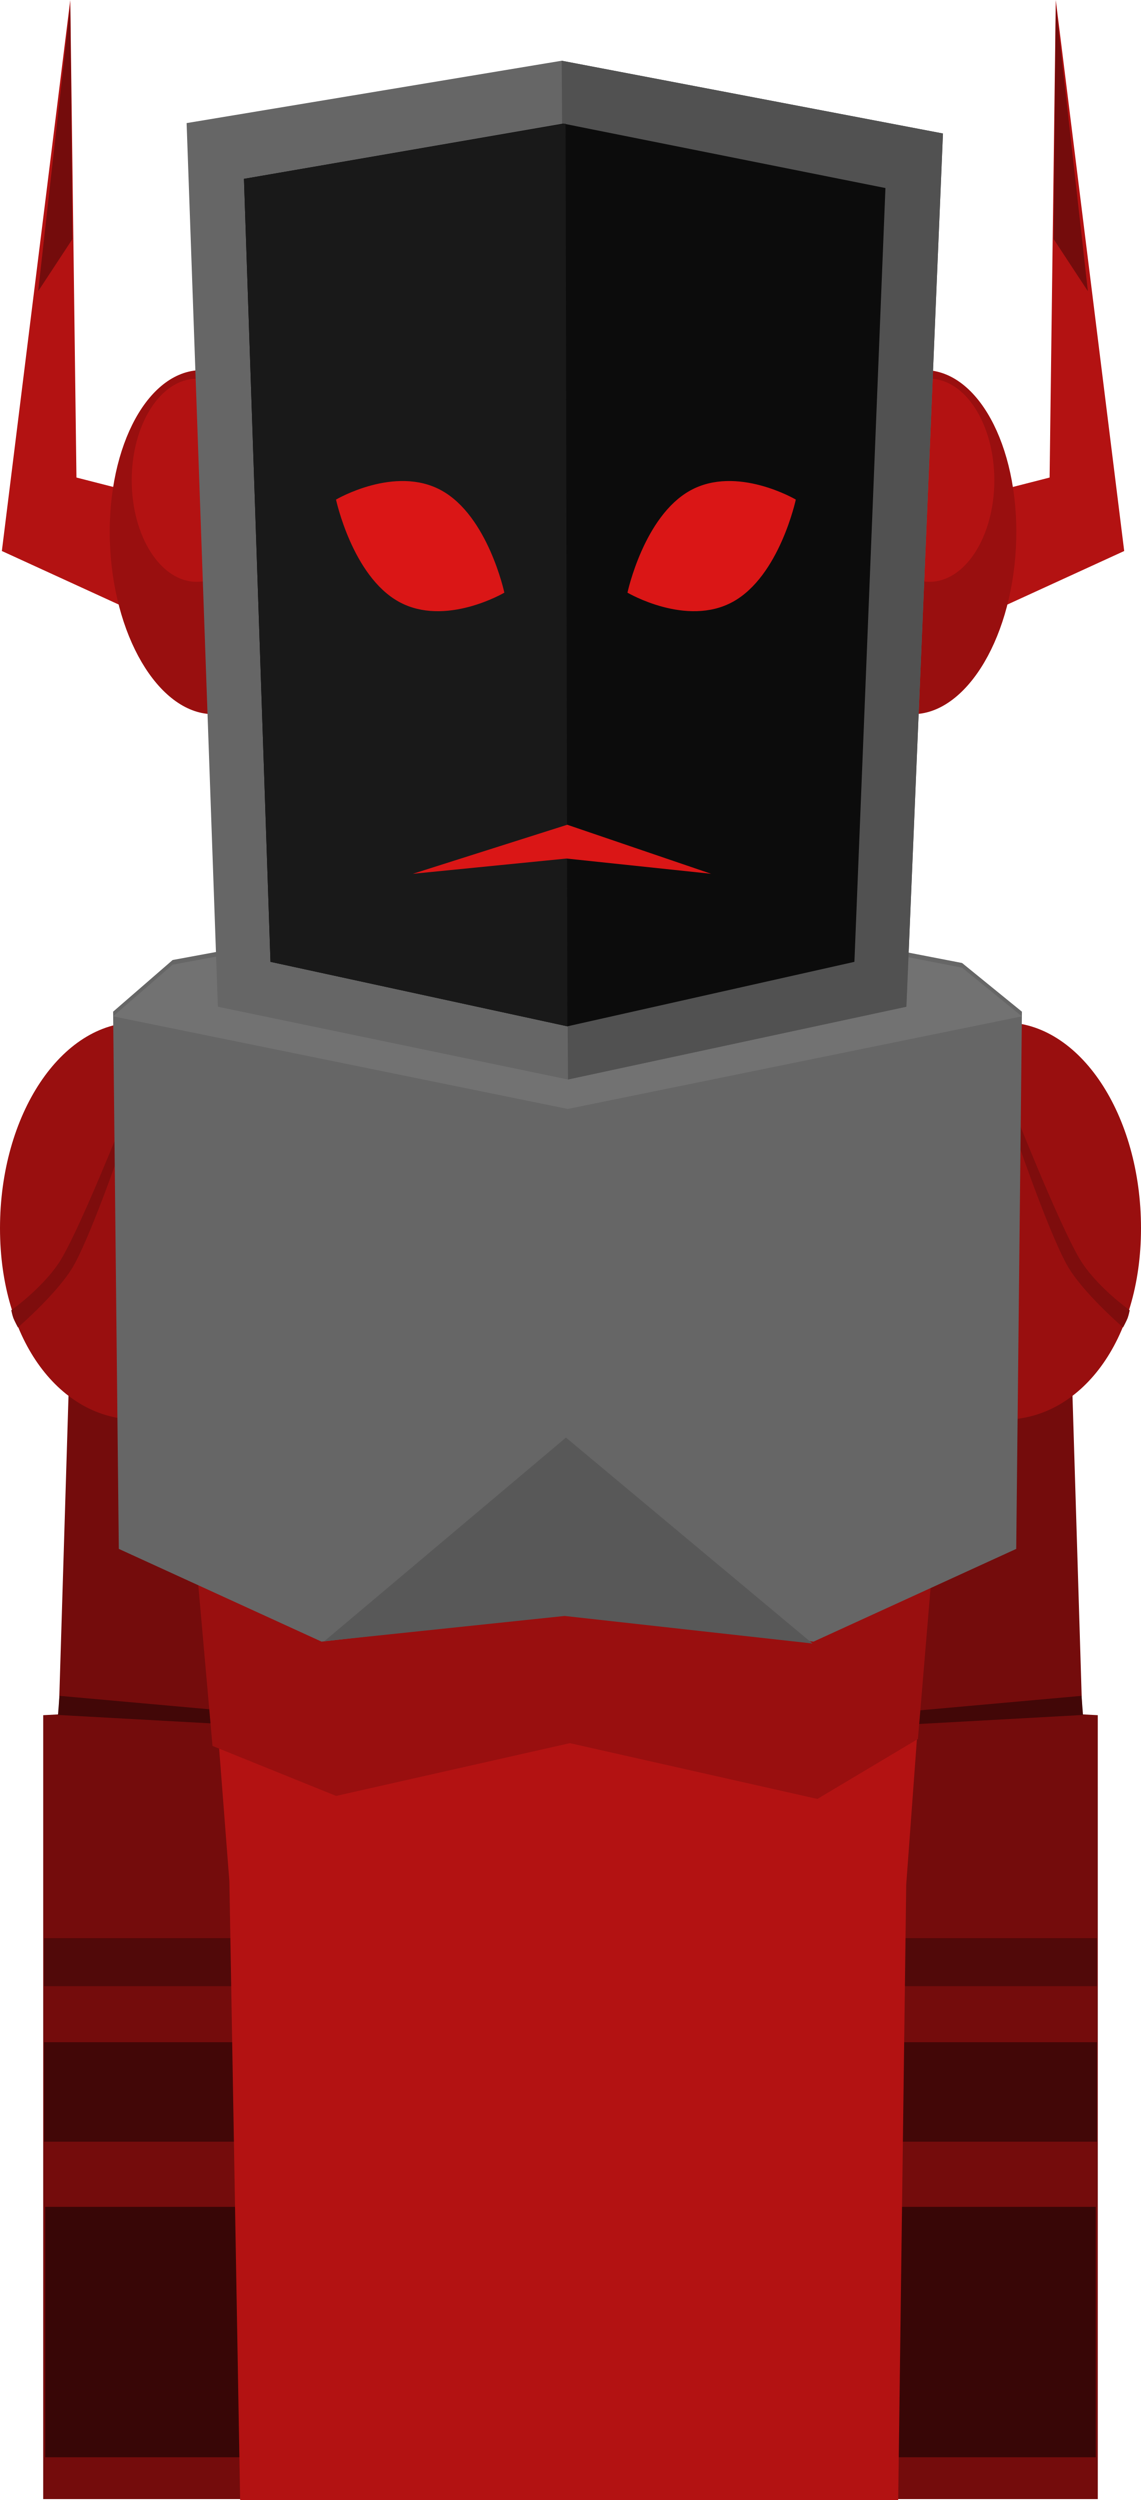 <svg version="1.1" xmlns="http://www.w3.org/2000/svg" xmlns:xlink="http://www.w3.org/1999/xlink" width="116.37" height="254.944" viewBox="0,0,116.37,254.944"><g transform="translate(-181.739,-50.021)"><g data-paper-data="{&quot;isPaintingLayer&quot;:true}" fill-rule="nonzero" stroke-linejoin="miter" stroke-miterlimit="10" stroke-dasharray="" stroke-dashoffset="0" style="mix-blend-mode: normal"><g data-paper-data="{&quot;index&quot;:null}" stroke-width="0"><path d="M283.158,100.161l5.629,-1.441l0.63,-48.698l6.979,56.19l-15.233,6.978z" fill="#b31212" stroke="#000000" stroke-linecap="round"/><path d="M276.338,87.774c5.489,0.325 9.524,8.439 9.012,18.123c-0.512,9.684 -5.378,17.27 -10.867,16.945c-5.489,-0.325 -9.524,-8.439 -9.012,-18.123c0.512,-9.684 5.378,-17.27 10.867,-16.945z" fill="#990f0f" stroke="none" stroke-linecap="butt"/><path d="M276.532,88.645c3.655,0 6.618,4.636 6.618,10.355c0,5.719 -2.963,10.355 -6.618,10.355c-3.655,0 -6.618,-4.636 -6.618,-10.355c0,-5.719 2.963,-10.355 6.618,-10.355z" fill="#b31212" stroke="none" stroke-linecap="butt"/><path d="M289.201,74.405l0.216,-23.855l3.274,29.167z" fill="#740c0c" stroke="#000000" stroke-linecap="round"/></g><path d="" fill="#000000" stroke="none" stroke-width="1.5" stroke-linecap="butt"/><path d="" fill="#ffffff" stroke="#000000" stroke-width="1.5" stroke-linecap="butt"/><path d="" fill="#ffffff" stroke="#000000" stroke-width="1.5" stroke-linecap="butt"/><path d="" data-paper-data="{&quot;index&quot;:null}" fill="#000000" stroke="none" stroke-width="1.5" stroke-linecap="butt"/><path d="" fill="#000000" stroke="none" stroke-width="1.5" stroke-linecap="butt"/><path d="" fill="#ffffff" stroke="#000000" stroke-width="1.4" stroke-linecap="butt"/><path d="" fill="#000000" stroke="none" stroke-width="1.5" stroke-linecap="butt"/><path d="" fill="#ffffff" stroke="#000000" stroke-width="1.15" stroke-linecap="butt"/><path d="" fill="#ffffff" stroke="#000000" stroke-width="1.15" stroke-linecap="butt"/><path d="" fill="#000000" stroke="none" stroke-width="1.5" stroke-linecap="butt"/><path d="" data-paper-data="{&quot;index&quot;:null}" fill="#ffffff" stroke="#000000" stroke-width="1" stroke-linecap="butt"/><path d="M271.912,304.87l-0.436,-136.987h18.897l1.742,56.964l1.586,0.084l0.002,79.939z" data-paper-data="{&quot;index&quot;:null}" fill="#740c0c" stroke="none" stroke-width="NaN" stroke-linecap="butt"/><path d="M284.162,154.282c7.703,0 13.947,9.396 13.947,20.987c0,11.591 -6.244,19.519 -13.947,19.519c-7.703,0 -13.947,-7.928 -13.947,-19.519c0,-11.591 6.244,-20.987 13.947,-20.987z" data-paper-data="{&quot;index&quot;:null}" fill="#990f0f" stroke="none" stroke-width="0" stroke-linecap="butt"/><path d="M296.958,183.64c0,0 -0.107,0.525 -0.215,0.804c-0.117,0.302 -0.463,0.945 -0.463,0.945c0,0 -4.223,-3.64 -5.741,-6.405c-2.08,-3.787 -5.591,-14.232 -5.591,-14.232l0.484,-0.816c0,0 4.291,10.827 6.375,14.39c1.66,2.838 5.15,5.314 5.15,5.314z" data-paper-data="{&quot;index&quot;:null}" fill="#7e0d0d" stroke="#7e0d0d" stroke-width="0" stroke-linecap="round"/><path d="M292.195,224.908l-19.053,1.049l0.498,-1.349l18.402,-1.649z" data-paper-data="{&quot;index&quot;:null}" fill="#420707" stroke="#000000" stroke-width="0" stroke-linecap="round"/><path d="M273.855,252.565v-4.897h19.758v4.897z" data-paper-data="{&quot;index&quot;:null}" fill="#510909" stroke="none" stroke-width="0" stroke-linecap="butt"/><path d="M272.692,268.424v-10.144h20.92v10.144z" data-paper-data="{&quot;index&quot;:null}" fill="#420707" stroke="none" stroke-width="0" stroke-linecap="butt"/><path d="M271.995,300.604v-25.534h21.502v25.534z" data-paper-data="{&quot;index&quot;:null}" fill="#380606" stroke="none" stroke-width="0" stroke-linecap="butt"/><path d="M186.144,304.87l0.002,-79.939l1.586,-0.084l1.742,-56.964h18.897l-0.436,136.987z" fill="#740c0c" stroke="none" stroke-width="NaN" stroke-linecap="butt"/><path d="M209.633,175.269c0,11.591 -6.244,19.519 -13.947,19.519c-7.703,0 -13.947,-7.928 -13.947,-19.519c0,-11.591 6.244,-20.987 13.947,-20.987c7.703,0 13.947,9.396 13.947,20.987z" fill="#990f0f" stroke="none" stroke-width="0" stroke-linecap="butt"/><path d="M182.89,183.64c0,0 3.491,-2.477 5.15,-5.314c2.084,-3.564 6.375,-14.39 6.375,-14.39l0.484,0.816c0,0 -3.511,10.445 -5.591,14.232c-1.518,2.765 -5.741,6.405 -5.741,6.405c0,0 -0.346,-0.642 -0.463,-0.945c-0.108,-0.279 -0.215,-0.804 -0.215,-0.804z" fill="#7e0d0d" stroke="#7e0d0d" stroke-width="0" stroke-linecap="round"/><path d="M187.805,222.959l18.402,1.649l0.498,1.349l-19.053,-1.049z" fill="#420707" stroke="#000000" stroke-width="0" stroke-linecap="round"/><path d="M186.235,252.565v-4.897h19.758v4.897z" fill="#510909" stroke="none" stroke-width="0" stroke-linecap="butt"/><path d="M186.235,268.424v-10.144h20.92v10.144z" fill="#420707" stroke="none" stroke-width="0" stroke-linecap="butt"/><path d="M186.351,300.604v-25.534h21.502v25.534z" fill="#380606" stroke="none" stroke-width="0" stroke-linecap="butt"/><path d="M206.23,304.965l-1.096,-63.074l-2.898,-37.605l74.794,-1.049l-2.866,38.977l-0.817,62.751z" fill="#b31212" stroke="none" stroke-width="0" stroke-linecap="butt"/><path d="M203.412,228.067l-2.133,-24.13l76.127,-1.049l-2.046,24.466l-10.255,6.119l-25.246,-5.689l-23.838,5.382z" fill="#990f0f" stroke="none" stroke-width="0" stroke-linecap="butt"/><path d="M239.765,214.525l-25.23,2.907l-20.679,-9.46l-0.581,-54.784l6.071,-5.268l40.419,-7.469l40.097,7.774l6.102,4.964l-0.581,54.784l-20.679,9.46z" fill="#666666" stroke="#000000" stroke-width="0" stroke-linecap="butt"/><path d="M193.275,153.664l6.071,-5.268l40.419,-7.469l40.097,7.774l6.102,4.964l-46.32,9.444z" fill="#727272" stroke="#000000" stroke-width="0" stroke-linecap="butt"/><g stroke-width="0"><path d="M197.161,113.189l-15.233,-6.978l6.979,-56.19l0.63,48.698l5.629,1.441z" fill="#b31212" stroke="#000000" stroke-linecap="round"/><path d="M212.852,104.718c0.512,9.684 -3.522,17.798 -9.012,18.123c-5.489,0.325 -10.355,-7.261 -10.867,-16.945c-0.512,-9.684 3.522,-17.798 9.012,-18.123c5.489,-0.325 10.355,7.261 10.867,16.945z" fill="#990f0f" stroke="none" stroke-linecap="butt"/><path d="M208.409,99c0,5.719 -2.963,10.355 -6.618,10.355c-3.655,0 -6.618,-4.636 -6.618,-10.355c0,-5.719 2.963,-10.355 6.618,-10.355c3.655,0 6.618,4.636 6.618,10.355z" fill="#b31212" stroke="none" stroke-linecap="butt"/><path d="M185.632,79.718l3.274,-29.167l0.216,23.855z" fill="#740c0c" stroke="#000000" stroke-linecap="round"/></g><path d="M203.961,152.686l-3.19,-90.112l38.256,-6.361l38.885,7.421l-3.731,89.052l-34.512,7.421z" fill="#666666" stroke="none" stroke-width="0" stroke-linecap="butt"/><path d="M239.027,56.213l38.885,7.421l-3.731,89.052l-34.512,7.421z" fill="#515151" stroke="none" stroke-width="0" stroke-linecap="butt"/><path d="M209.325,148.107l-2.706,-79.848l32.56,-5.636l32.865,6.576l-3.164,78.908l-29.27,6.576z" fill="#0c0c0c" stroke="none" stroke-width="0" stroke-linecap="butt"/><path d="M209.325,148.107l-2.706,-79.848l32.804,-5.636l0.186,92.06z" fill="#191919" stroke="none" stroke-width="0" stroke-linecap="butt"/><path d="M226.772,100.04c4.741,2.621 6.406,10.419 6.406,10.419c0,0 -6.022,3.548 -10.763,0.926c-4.741,-2.621 -6.406,-10.419 -6.406,-10.419c0,0 6.022,-3.548 10.763,-0.926z" fill="#da1616" stroke="none" stroke-width="0" stroke-linecap="butt"/><path d="M262.903,100.966c0,0 -1.665,7.798 -6.406,10.419c-4.741,2.621 -10.763,-0.926 -10.763,-0.926c0,0 1.665,-7.798 6.406,-10.419c4.741,-2.621 10.763,0.926 10.763,0.926z" data-paper-data="{&quot;index&quot;:null}" fill="#da1616" stroke="none" stroke-width="0" stroke-linecap="butt"/><path d="M223.84,139.129l15.752,-5.002l14.674,5.002l-14.752,-1.557z" fill="#da1616" stroke="none" stroke-width="0" stroke-linecap="butt"/><path d="M214.818,217.384l24.643,-20.762l25.143,21l-25.286,-2.81z" fill="#585858" stroke="#000000" stroke-width="0" stroke-linecap="round"/></g></g></svg>